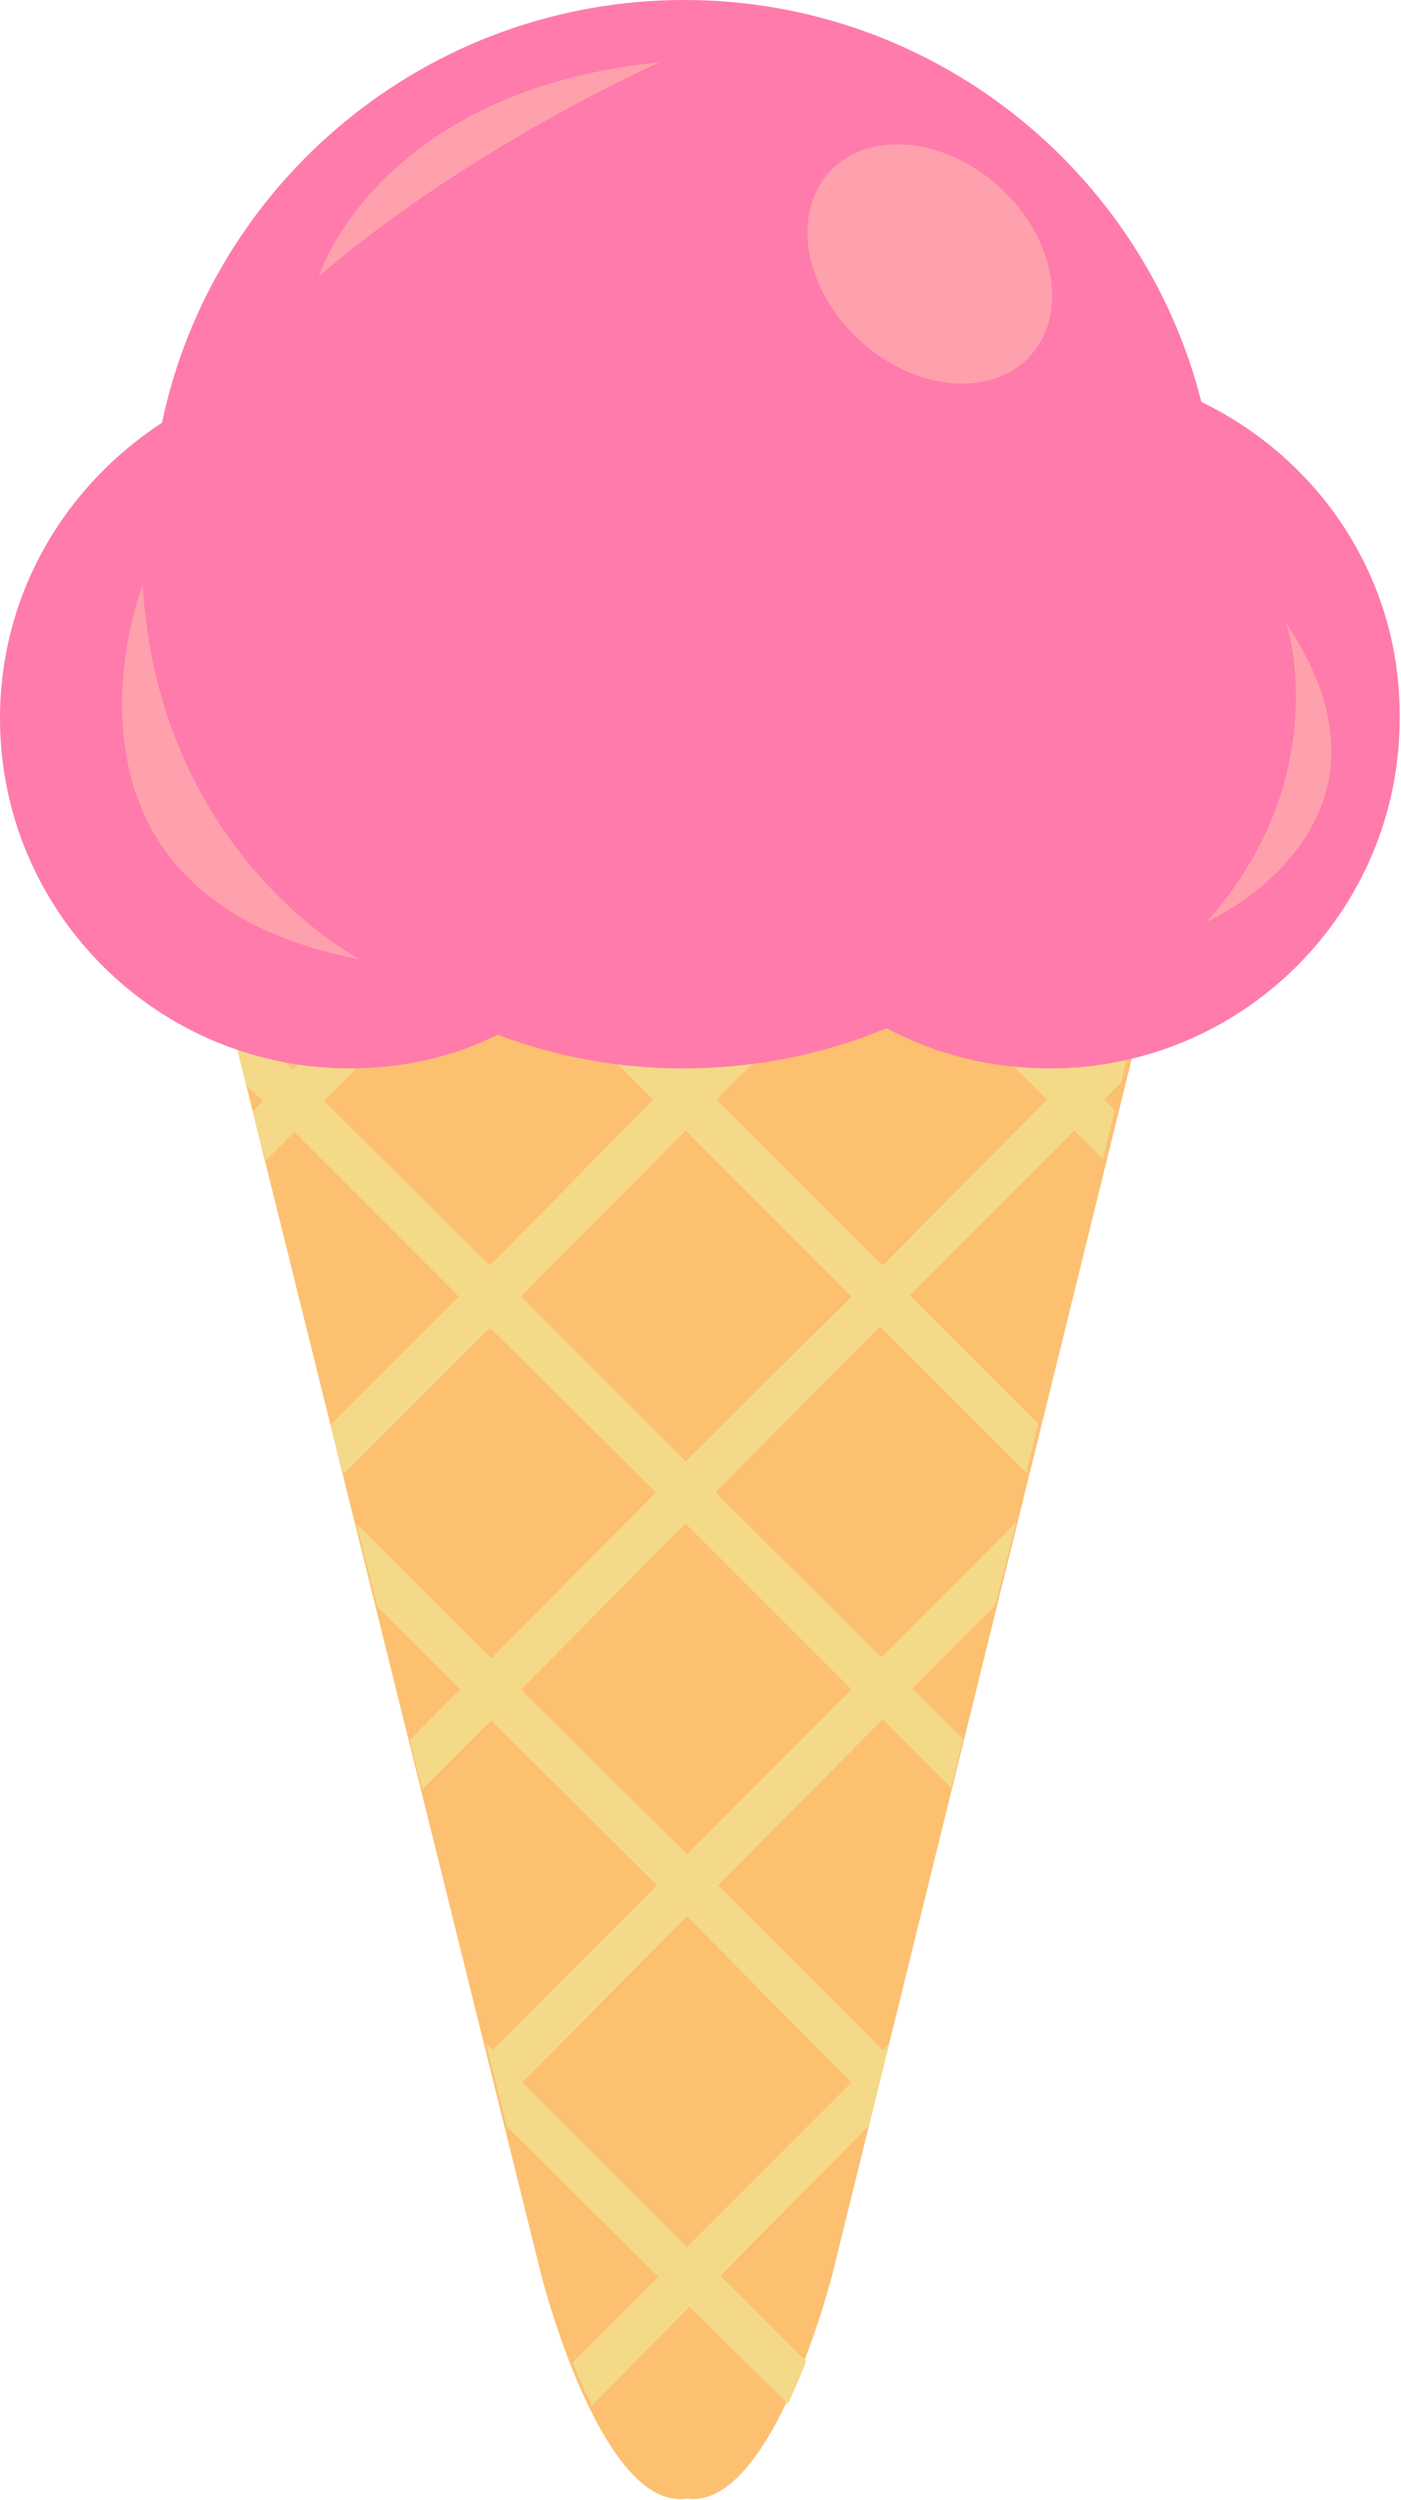 <?xml version="1.0" encoding="utf-8"?>
<!-- Generator: Adobe Illustrator 19.1.0, SVG Export Plug-In . SVG Version: 6.00 Build 0)  -->
<!DOCTYPE svg PUBLIC "-//W3C//DTD SVG 1.1//EN" "http://www.w3.org/Graphics/SVG/1.1/DTD/svg11.dtd">
<svg version="1.1" id="Layer_1" xmlns="http://www.w3.org/2000/svg" xmlns:xlink="http://www.w3.org/1999/xlink" x="0px" y="0px"
	 width="108.1px" height="192.8px" viewBox="0 0 108.1 192.8" enable-background="new 0 0 108.1 192.8" xml:space="preserve">
<g>
	<g>
		<path fill="#FCC070" d="M52.9,70l-37.3,0l26.2,105.6c0,0,4.6,18.1,11.2,17.1c6.6,0.9,11.2-17.2,11.2-17.2L90.2,70L52.9,70z"/>
	</g>
	<g>
		<path fill="#F4D989" d="M83.2,82.4L70.7,70l-5.4,0L52.9,82.4L40.5,70l-5.4,0L22.6,82.5l-5.2-5.2l1.6,6.4l1.3,1.2l-0.8,0.8l1,3.8
			l2.2-2.2L35.4,100l-9.9,9.9l1,3.8l11.3-11.3l12.8,12.7l-12.7,12.8l-10.4-10.4l1.6,6.4l6.4,6.4l-3.9,3.9l1,3.8l5.3-5.3l12.8,12.7
			l-12.7,12.7l-0.5-0.5l1.6,6.4l11.7,11.6l-6.6,6.6c0.4,1.1,0.9,2.2,1.5,3.3l7.5-7.6l7.6,7.5c0.5-1.1,1-2.2,1.4-3.3l-6.6-6.6L67,164
			l1.6-6.4l-0.5,0.5l-12.7-12.7l12.7-12.8l5.3,5.3l0.9-3.8l-3.9-3.9l6.4-6.4l1.6-6.4l-10.4,10.4l-12.8-12.7l12.7-12.8l11.3,11.3
			l0.9-3.8l-9.9-9.9l12.7-12.7l2.2,2.2l0.9-3.8l-0.8-0.8l1.3-1.3l1.6-6.4L83.2,82.4z M25,84.9l12.7-12.8l12.7,12.7L37.8,97.6
			L25,84.9z M65.7,160.6L53,173.3l-12.7-12.7L53,147.8L65.7,160.6z M65.7,130.3L53,143l-12.8-12.7l12.7-12.8L65.7,130.3z
			 M52.9,112.7L40.2,100l12.7-12.8L65.7,100L52.9,112.7z M68.1,97.6L55.3,84.8L68,72.1l12.8,12.7L68.1,97.6z"/>
	</g>
</g>
<path fill="#FF7BAC" d="M92.7,31C88.2,13.2,72,0,52.8,0C33,0,16.4,14,12.5,32.6C5,37.5,0,45.8,0,55.4c0,14.9,12.1,27,27,27
	c4.1,0,8-0.9,11.4-2.6c4.5,1.7,9.3,2.6,14.3,2.6c5.6,0,10.9-1.1,15.7-3.1c3.8,2,8,3.1,12.6,3.1c14.9,0,27-12.1,27-27
	C108.1,44.6,101.8,35.4,92.7,31z"/>
<ellipse transform="matrix(0.737 0.676 -0.676 0.737 32.69 -43.146)" fill="#FFA1AC" cx="71.7" cy="20.4" rx="10.5" ry="8"/>
<path fill="#FFA1AC" d="M11,45.1c0,0-9.2,23.9,16.8,28.9C27.8,74,12.3,66.1,11,45.1z"/>
<path fill="#FFA1AC" d="M93.1,71.1c0,0,16.7-7.4,6.1-23.1C99.3,48,103.1,59.9,93.1,71.1z"/>
<path fill="#FFA1AC" d="M24.6,21.3c0,0,4.5-14.3,26.3-16.5C50.9,4.8,36.4,11.2,24.6,21.3z"/>
</svg>
